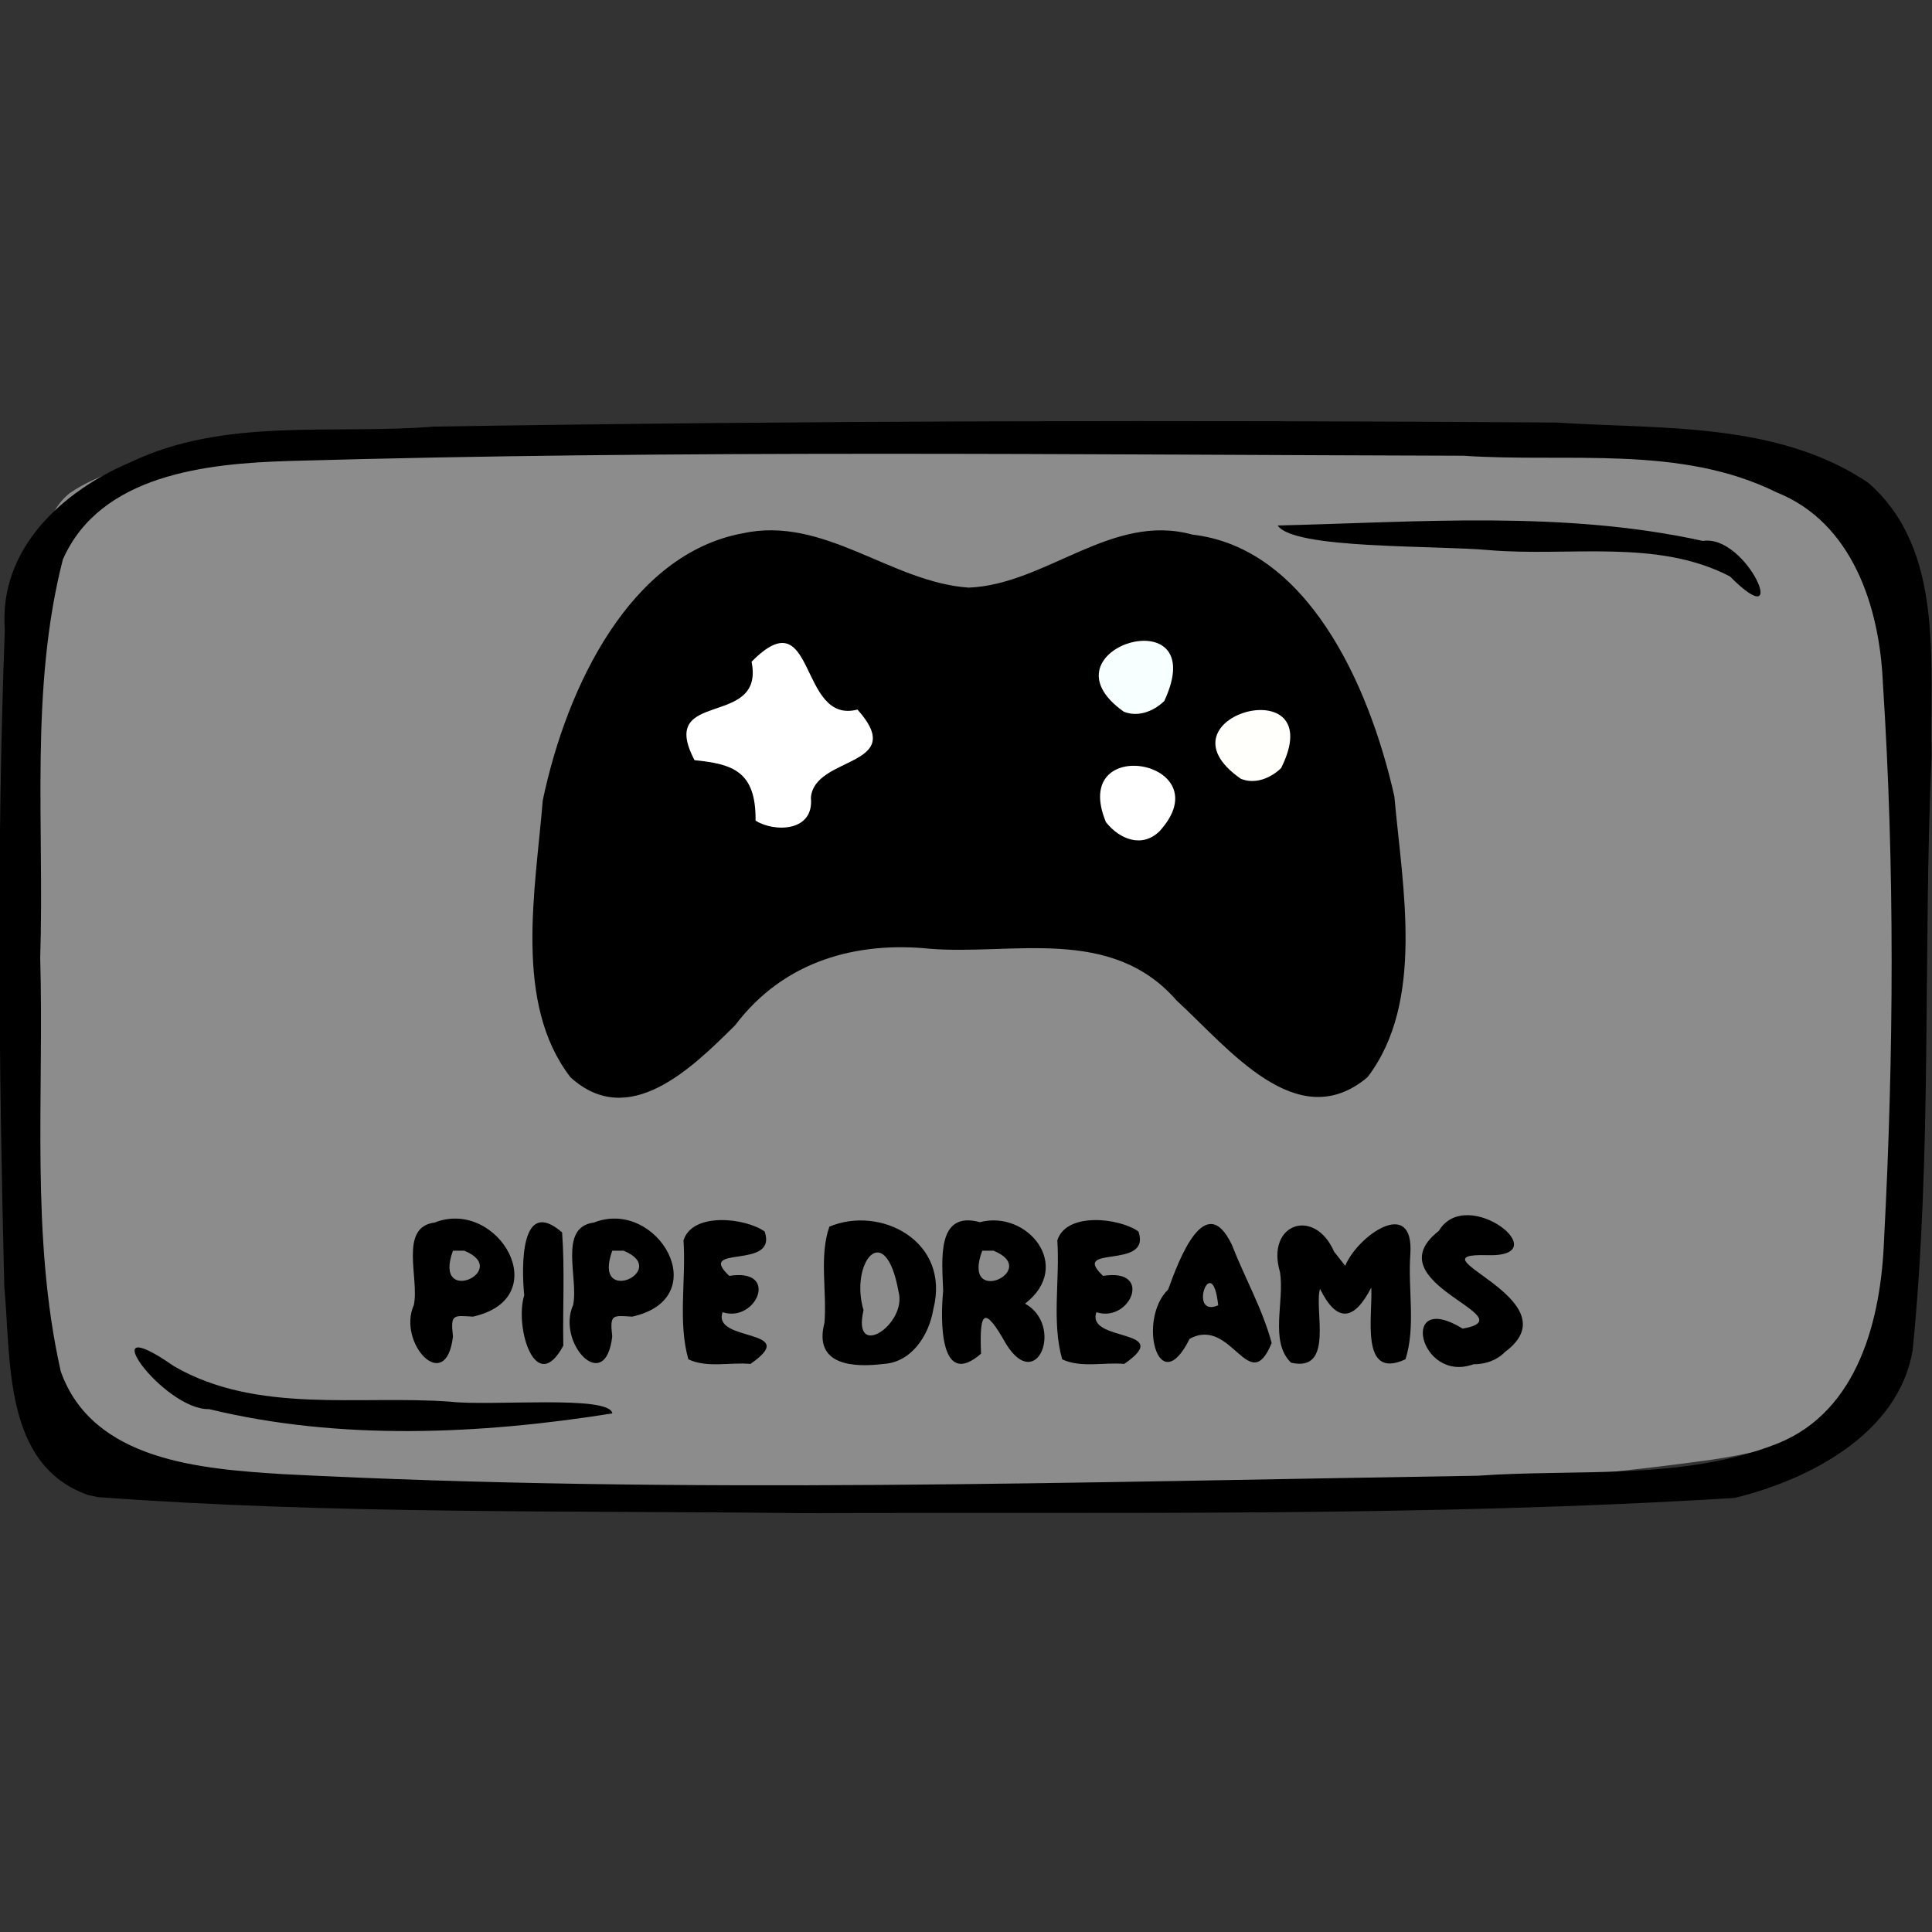 <?xml version="1.0" encoding="UTF-8" standalone="no"?>
<!-- Created with Inkscape (http://www.inkscape.org/) -->

<svg
   xmlns:dc="http://purl.org/dc/elements/1.1/"
   xmlns:cc="http://creativecommons.org/ns#"
   xmlns:rdf="http://www.w3.org/1999/02/22-rdf-syntax-ns#"
   xmlns:svg="http://www.w3.org/2000/svg"
   xmlns="http://www.w3.org/2000/svg"
   xmlns:sodipodi="http://sodipodi.sourceforge.net/DTD/sodipodi-0.dtd"
   xmlns:inkscape="http://www.inkscape.org/namespaces/inkscape"
   width="150"
   height="150"
   viewBox="0 0 39.688 39.688"
   version="1.1"
   id="svg922"
   inkscape:version="0.92.4 (5da689c313, 2019-01-14)"
   sodipodi:docname="USO_games_pipedreams.svg">
  <rect x="0" y="0" width="39.688" height="39.688" fill="#333333" stroke="none"/>
  <title
     id="title1437">USOICON</title>
  <defs
     id="defs916">
    <clipPath
       id="clipPath1521"
       clipPathUnits="userSpaceOnUse">
      <rect
         y="66.645"
         x="57.114"
         height="151.423"
         width="172.875"
         id="rect1523"
         style="opacity:0.875;fill:#000000;fill-opacity:1;stroke:#000000;stroke-width:0.604;stroke-linejoin:round;stroke-miterlimit:4;stroke-dasharray:none;stroke-opacity:1" />
    </clipPath>
  </defs>
  <sodipodi:namedview
     id="base"
     pagecolor="#ffffff"
     bordercolor="#666666"
     borderopacity="1.0"
     inkscape:pageopacity="0.0"
     inkscape:pageshadow="2"
     inkscape:zoom="1.8765945"
     inkscape:cx="81.167032"
     inkscape:cy="70.3125"
     inkscape:document-units="px"
     inkscape:current-layer="layer7"
     showgrid="false"
     inkscape:window-width="894"
     inkscape:window-height="597"
     inkscape:window-x="2636"
     inkscape:window-y="147"
     inkscape:window-maximized="0"
     units="px" />
  <g
     style="display:inline"
     transform="translate(-35.466,-112.592)"
     id="layer1"
     inkscape:groupmode="layer"
     inkscape:label="toonbox" />
  <g
     inkscape:label="text"
     id="layer3"
     inkscape:groupmode="layer" />
  <g
     style="display:inline"
     inkscape:label="icon_games"
     id="layer7"
     inkscape:groupmode="layer">
    <g
       id="g11358">
      <path
         style="display:inline;opacity:0.875;fill:#999999;fill-opacity:1;stroke:none;stroke-width:0.118;stroke-linejoin:round;stroke-miterlimit:4;stroke-dasharray:none;stroke-opacity:0.972"
         d="M 1.435,10.128 C 2.67,9.297 4.324,9.436 5.756,9.205 14.115,8.613 22.517,8.69 30.882,9.158 c 2.392,0.206 4.838,0.269 7.15,0.97 0.872,1.675 0.817,3.67 1.027,5.517 0.208,4.025 0.362,8.131 -0.532,12.088 -0.23,1.649 -2.018,2.052 -3.407,2.259 C 28.803,30.856 22.404,30.811 16.041,30.813 11.304,30.719 6.538,30.746 1.84,30.074 0.173,29.528 0.823,27.039 0.434,25.657 0.155,21.091 0.021,16.472 0.693,11.934 0.848,11.32 0.904,10.549 1.435,10.128 Z"
         id="rect49496"
         inkscape:connector-curvature="0" />
      <path
         style="display:inline;fill:#000000;stroke-width:0.372"
         d="M 1.803,30.709 C 0.057,30.089 0.231,27.938 0.088,26.427 -0.023,21.932 -0.07,17.428 0.099,12.934 -0.028,11.278 1.278,10.087 2.684,9.494 4.616,8.567 6.836,8.931 8.909,8.764 16.596,8.639 24.286,8.627 31.973,8.68 c 2.151,0.141 4.538,-0.02 6.404,1.236 1.585,1.379 1.256,3.719 1.302,5.606 -0.178,4.071 0.016,8.163 -0.389,12.22 -0.293,1.711 -2.12,2.653 -3.655,3.029 -6.368,0.394 -12.757,0.288 -19.135,0.313 C 11.669,31.028 6.827,31.11 2.007,30.754 L 1.803,30.709 Z m 34.718,-1.058 c 1.66,-0.67 2.121,-2.568 2.182,-4.182 C 38.904,21.657 38.926,17.825 38.678,14.015 38.61,12.472 38.055,10.735 36.495,10.114 34.511,9.131 32.202,9.508 30.064,9.362 22.02,9.341 13.972,9.24 5.93,9.47 4.248,9.521 2.061,9.745 1.291,11.494 c -0.682,2.663 -0.377,5.457 -0.465,8.181 0.081,2.829 -0.203,5.716 0.422,8.496 0.655,1.847 2.894,2.004 4.559,2.111 8.177,0.421 16.369,0.159 24.551,0.033 2.046,-0.147 4.225,0.107 6.163,-0.664 z M 4.297,28.947 c -0.939,0.027 -2.493,-2.118 -0.727,-0.884 1.706,0.991 3.797,0.593 5.68,0.731 0.844,0.097 3.277,-0.144 3.329,0.241 -2.713,0.432 -5.596,0.564 -8.282,-0.088 z m 31.24,-17.106 c -1.499,-0.781 -3.309,-0.4 -4.943,-0.54 -1.173,-0.103 -4.022,-0.018 -4.347,-0.506 2.904,-0.07 5.875,-0.312 8.734,0.317 0.913,-0.143 1.835,2.014 0.556,0.729 z"
         id="path49494"
         inkscape:connector-curvature="0" />
      <path
         style="font-style:normal;font-variant:normal;font-weight:normal;font-stretch:normal;font-size:4.283px;font-family:Insaniburger;-inkscape-font-specification:Insaniburger;opacity:1;vector-effect:none;fill:#000000;fill-opacity:1;stroke:none;stroke-width:0.05;stroke-linecap:butt;stroke-linejoin:miter;stroke-miterlimit:4;stroke-dasharray:none;stroke-dashoffset:0;stroke-opacity:1"
         d="m 9.715,27.047 c 1.715,-0.381 0.523,-2.446 -0.787,-1.933 -0.738,0.095 -0.312,1.14 -0.426,1.692 -0.351,0.782 0.662,1.866 0.803,0.648 -0.052,-0.46 0.002,-0.432 0.41,-0.407 z M 9.536,25.692 c 0.987,0.403 -0.656,1.166 -0.231,0 0.077,0 0.154,0 0.231,0 z m 2.036,1.951 c -0.569,1.058 -1.007,-0.381 -0.803,-1.035 -0.059,-0.595 -0.078,-2.036 0.778,-1.291 0.057,0.77 0.01,1.553 0.025,2.326 z m 1.415,-0.596 c 1.715,-0.381 0.523,-2.446 -0.787,-1.933 -0.738,0.095 -0.312,1.14 -0.426,1.692 -0.351,0.782 0.662,1.866 0.803,0.648 -0.052,-0.46 0.002,-0.432 0.41,-0.407 z M 12.809,25.692 c 0.987,0.403 -0.656,1.166 -0.231,0 0.077,0 0.154,0 0.231,0 z m 2.607,2.326 c 1.067,-0.738 -0.794,-0.437 -0.572,-1.062 0.696,0.225 1.179,-0.914 0.137,-0.746 -0.7,-0.658 1.003,-0.109 0.727,-0.912 -0.387,-0.277 -1.48,-0.409 -1.667,0.182 0.055,0.808 -0.118,1.679 0.1,2.444 0.385,0.182 0.859,0.056 1.274,0.094 z m 2.737,0 c -0.598,0.075 -1.452,0.046 -1.216,-0.846 0.052,-0.652 -0.112,-1.365 0.1,-1.973 1.041,-0.442 2.498,0.291 2.135,1.699 -0.091,0.547 -0.457,1.088 -1.019,1.12 z m 0.306,-1.482 c -0.275,-1.526 -1.009,-0.595 -0.72,0.379 -0.245,1.05 0.899,0.29 0.72,-0.379 z m 2.599,0.244 c 0.8,0.447 0.25,1.852 -0.386,0.836 -0.451,-0.804 -0.556,-0.693 -0.519,0.192 -0.856,0.745 -0.836,-0.698 -0.778,-1.293 -0.022,-0.625 -0.144,-1.654 0.755,-1.409 0.973,-0.256 1.928,0.9 0.928,1.674 z M 20.178,25.692 c -0.442,1.18 1.224,0.4 0.231,0 -0.077,0 -0.154,0 -0.231,0 z m 2.917,2.326 c 1.067,-0.738 -0.794,-0.437 -0.572,-1.062 0.696,0.225 1.179,-0.914 0.137,-0.746 -0.7,-0.658 1.003,-0.109 0.727,-0.912 -0.387,-0.277 -1.48,-0.409 -1.667,0.182 0.055,0.808 -0.118,1.679 0.1,2.444 0.385,0.182 0.859,0.056 1.274,0.094 z m 1.93,-1.204 c -0.124,-1.154 -0.638,0.276 0,0 z m -0.588,0.69 c -0.639,1.289 -1.08,-0.394 -0.44,-1.015 0.215,-0.594 0.759,-2.066 1.308,-0.92 0.263,0.677 0.629,1.316 0.818,2.019 -0.465,1.137 -0.821,-0.563 -1.687,-0.084 z m 3.197,-1.502 c 0.255,-0.618 1.416,-1.434 1.338,-0.24 -0.053,0.715 0.115,1.49 -0.1,2.161 -0.945,0.438 -0.669,-0.899 -0.703,-1.473 -0.35,0.679 -0.701,0.738 -1.053,0.026 -0.126,0.427 0.301,1.722 -0.595,1.517 -0.447,-0.433 -0.131,-1.254 -0.226,-1.857 -0.299,-0.999 0.707,-1.349 1.111,-0.423 0.076,0.096 0.151,0.192 0.227,0.288 z m 2.634,2.024 c -1.118,0.4 -1.54,-1.544 -0.221,-0.733 1.356,-0.239 -1.861,-0.934 -0.491,-2.007 0.577,-0.968 2.474,0.55 0.991,0.498 -1.639,-0.044 1.827,0.908 0.369,1.989 -0.174,0.178 -0.414,0.254 -0.649,0.252 z"
         id="text49550"
         inkscape:connector-curvature="0" />
      <g
         id="g53695"
         transform="matrix(0.232,0,0,0.267,-40.667,-79.696)">
        <path
           style="fill:#000000;fill-opacity:1;stroke-width:0.56"
           d="m 225.797,381.366 c -5.049,-5.7 -3.098,-14.356 -2.45,-21.296 2.144,-8.897 7.835,-18.944 17.661,-20.544 7.252,-1.396 13.15,3.763 20.064,4.172 6.862,-0.251 12.659,-5.796 19.795,-4.079 10.074,0.993 15.61,11.351 17.885,20.14 0.724,7.025 2.712,15.813 -2.378,21.607 -6.228,4.556 -12.293,-2.233 -16.917,-5.915 -5.788,-5.778 -14.552,-3.456 -21.843,-3.97 -6.372,-0.563 -12.864,0.861 -17.224,5.88 -3.901,3.368 -9.447,8.08 -14.594,4.005 z"
           id="path53677"
           inkscape:connector-curvature="0" />
        <path
           style="fill:#ffffff;fill-opacity:1;stroke-width:0.56"
           d="m 277.987,362.415 c 5.59,-5.401 -8.063,-7.575 -4.773,-0.673 1.239,1.357 3.245,2.007 4.773,0.673 z"
           id="path53675"
           inkscape:connector-curvature="0" />
        <path
           style="fill:#ffffff;fill-opacity:1;stroke-width:0.56"
           d="m 247.091,359.863 c 0.277,-3.257 8.701,-2.33 4.124,-6.783 -5.269,1.192 -3.65,-8.732 -9.378,-3.681 1.203,5.193 -8.413,2.029 -5.051,7.574 3.384,0.296 5.45,0.85 5.405,4.65 1.576,0.886 5.194,0.92 4.9,-1.76 z"
           id="path53673"
           inkscape:connector-curvature="0" />
        <path
           style="fill:#fffffc;fill-opacity:1;stroke-width:0.56"
           d="m 288.722,357.586 c 4.502,-7.798 -11.518,-3.992 -3.568,0.816 1.225,0.443 2.607,-0.012 3.568,-0.816 z"
           id="path53671"
           inkscape:connector-curvature="0" />
        <path
           style="fill:#f8ffff;fill-opacity:1;stroke-width:0.56"
           d="m 278.378,352.425 c 4.381,-8.166 -11.411,-4.019 -3.59,0.815 1.232,0.442 2.623,-0.004 3.59,-0.815 z"
           id="path53664"
           inkscape:connector-curvature="0" />
      </g>
    </g>
  </g>
</svg>
